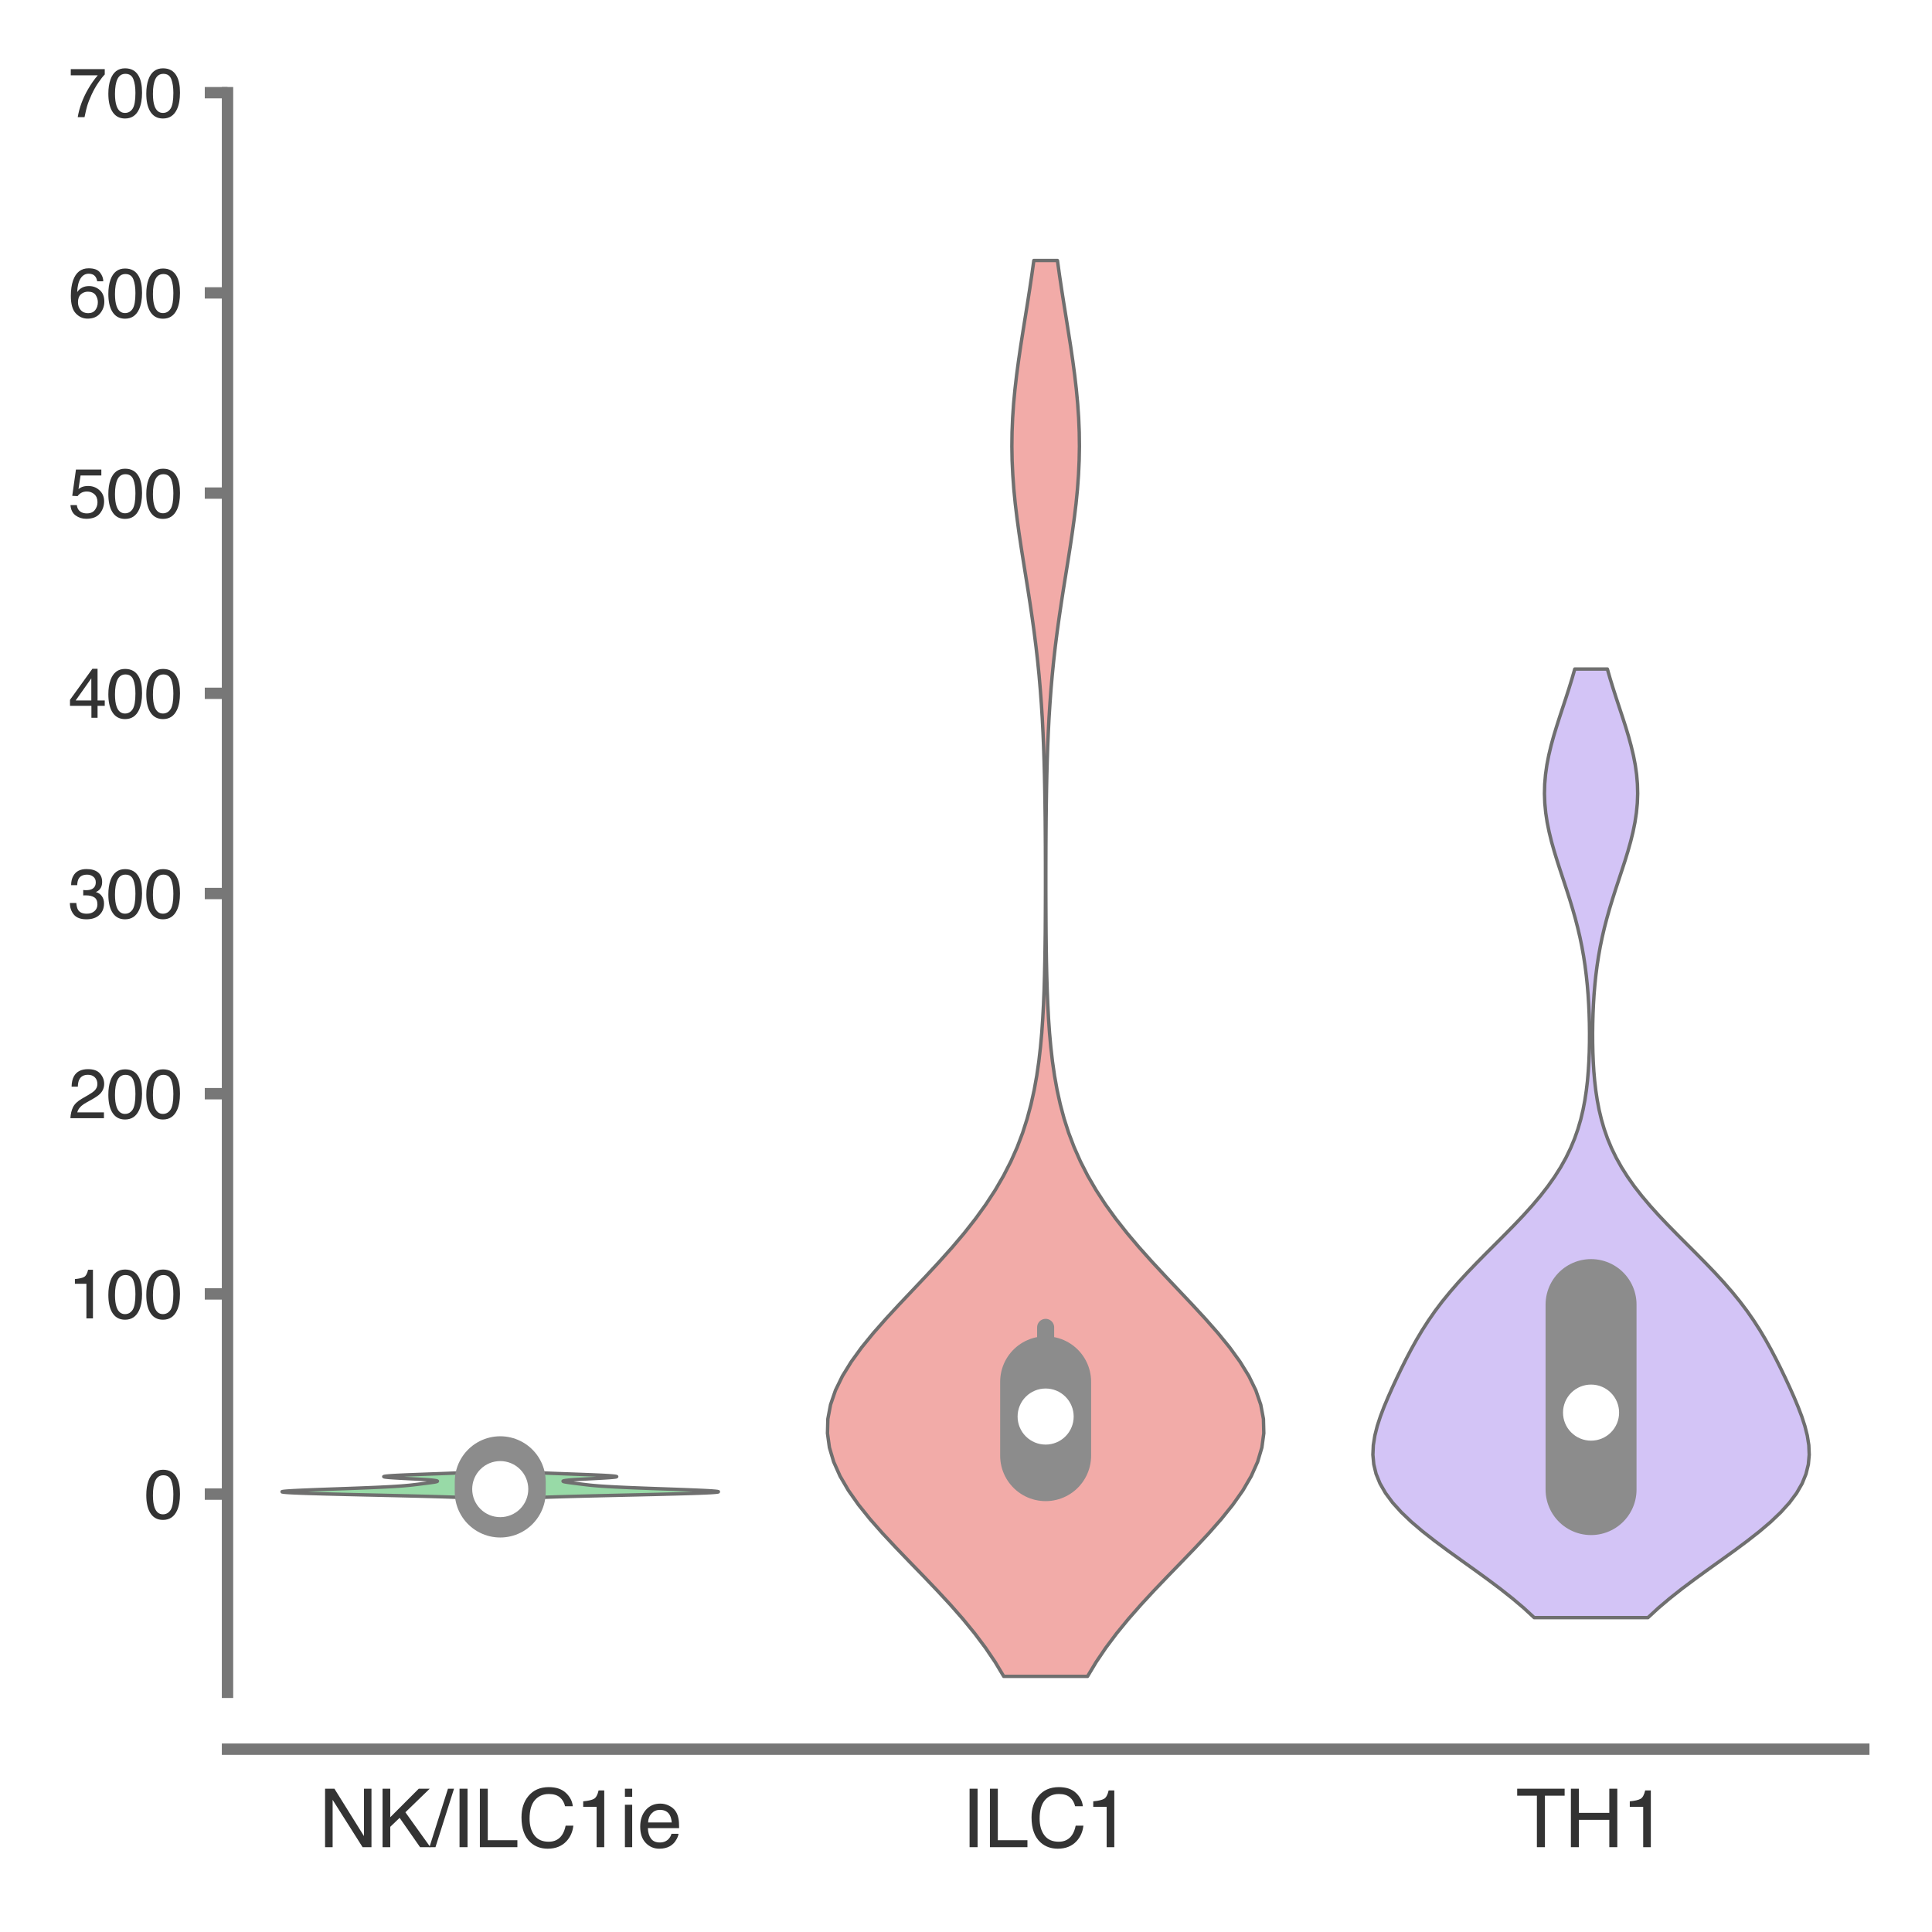 <?xml version="1.0" encoding="utf-8" standalone="no"?>
<!DOCTYPE svg PUBLIC "-//W3C//DTD SVG 1.1//EN"
  "http://www.w3.org/Graphics/SVG/1.1/DTD/svg11.dtd">
<svg xmlns:xlink="http://www.w3.org/1999/xlink" width="84.96pt" height="84.96pt" viewBox="0 0 84.96 84.96" xmlns="http://www.w3.org/2000/svg" version="1.1">
 <defs>
  <style type="text/css">*{stroke-linejoin: round; stroke-linecap: butt}</style>
 </defs>
 <g id="figure_1">
  <g id="patch_1">
   <path d="M 0 84.96 
L 84.96 84.96 
L 84.96 0 
L 0 0 
z
" style="fill: #ffffff"/>
  </g>
  <g id="axes_1">
   <g id="patch_2">
    <path d="M 10.005 74.42 
L 81.96 74.42 
L 81.96 4.076 
L 10.005 4.076 
z
" style="fill: #ffffff"/>
   </g>
   <g id="matplotlib.axis_1">
    <g id="xtick_1">
     <g id="text_1">
      <!-- NK/ILC1ie -->
      <g style="fill: #333333" transform="translate(14.022 81.23) scale(0.035 -0.035)">
       <defs>
        <path id="Helvetica-4e" d="M 488 4591 
L 1222 4591 
L 3541 872 
L 3541 4591 
L 4131 4591 
L 4131 0 
L 3434 0 
L 1081 3716 
L 1081 0 
L 488 0 
L 488 4591 
z
M 2269 4591 
L 2269 4591 
z
" transform="scale(0.016)"/>
        <path id="Helvetica-4b" d="M 488 4591 
L 1094 4591 
L 1094 2353 
L 3331 4591 
L 4191 4591 
L 2281 2741 
L 4244 0 
L 3434 0 
L 1828 2303 
L 1094 1600 
L 1094 0 
L 488 0 
L 488 4591 
z
" transform="scale(0.016)"/>
        <path id="Helvetica-2f" d="M 1456 4591 
L 1931 4591 
L 475 0 
L 0 0 
L 1456 4591 
z
" transform="scale(0.016)"/>
        <path id="Helvetica-49" d="M 628 4591 
L 1256 4591 
L 1256 0 
L 628 0 
L 628 4591 
z
" transform="scale(0.016)"/>
        <path id="Helvetica-4c" d="M 488 4591 
L 1109 4591 
L 1109 547 
L 3434 547 
L 3434 0 
L 488 0 
L 488 4591 
z
" transform="scale(0.016)"/>
        <path id="Helvetica-43" d="M 2422 4716 
Q 3294 4716 3775 4256 
Q 4256 3797 4309 3213 
L 3703 3213 
Q 3600 3656 3292 3915 
Q 2984 4175 2428 4175 
Q 1750 4175 1333 3698 
Q 916 3222 916 2238 
Q 916 1431 1292 929 
Q 1669 428 2416 428 
Q 3103 428 3463 956 
Q 3653 1234 3747 1688 
L 4353 1688 
Q 4272 963 3816 472 
Q 3269 -119 2341 -119 
Q 1541 -119 997 366 
Q 281 1006 281 2344 
Q 281 3359 819 4009 
Q 1400 4716 2422 4716 
z
M 2297 4716 
L 2297 4716 
z
" transform="scale(0.016)"/>
        <path id="Helvetica-31" d="M 613 3169 
L 613 3600 
Q 1222 3659 1462 3798 
Q 1703 3938 1822 4456 
L 2266 4456 
L 2266 0 
L 1666 0 
L 1666 3169 
L 613 3169 
z
" transform="scale(0.016)"/>
        <path id="Helvetica-69" d="M 413 3331 
L 984 3331 
L 984 0 
L 413 0 
L 413 3331 
z
M 413 4591 
L 984 4591 
L 984 3953 
L 413 3953 
L 413 4591 
z
" transform="scale(0.016)"/>
        <path id="Helvetica-65" d="M 1806 3422 
Q 2163 3422 2497 3255 
Q 2831 3088 3006 2822 
Q 3175 2569 3231 2231 
Q 3281 2000 3281 1494 
L 828 1494 
Q 844 984 1069 676 
Q 1294 369 1766 369 
Q 2206 369 2469 659 
Q 2619 828 2681 1050 
L 3234 1050 
Q 3213 866 3089 639 
Q 2966 413 2813 269 
Q 2556 19 2178 -69 
Q 1975 -119 1719 -119 
Q 1094 -119 659 336 
Q 225 791 225 1609 
Q 225 2416 662 2919 
Q 1100 3422 1806 3422 
z
M 2703 1941 
Q 2669 2306 2544 2525 
Q 2313 2931 1772 2931 
Q 1384 2931 1121 2651 
Q 859 2372 844 1941 
L 2703 1941 
z
M 1753 3428 
L 1753 3428 
z
" transform="scale(0.016)"/>
       </defs>
       <use xlink:href="#Helvetica-4e"/>
       <use xlink:href="#Helvetica-4b" x="72.217"/>
       <use xlink:href="#Helvetica-2f" x="138.916"/>
       <use xlink:href="#Helvetica-49" x="166.699"/>
       <use xlink:href="#Helvetica-4c" x="194.482"/>
       <use xlink:href="#Helvetica-43" x="250.098"/>
       <use xlink:href="#Helvetica-31" x="322.314"/>
       <use xlink:href="#Helvetica-69" x="377.93"/>
       <use xlink:href="#Helvetica-65" x="400.146"/>
      </g>
     </g>
    </g>
    <g id="xtick_2">
     <g id="text_2">
      <!-- ILC1 -->
      <g style="fill: #333333" transform="translate(42.286 81.23) scale(0.035 -0.035)">
       <use xlink:href="#Helvetica-49"/>
       <use xlink:href="#Helvetica-4c" x="27.783"/>
       <use xlink:href="#Helvetica-43" x="83.398"/>
       <use xlink:href="#Helvetica-31" x="155.615"/>
      </g>
     </g>
    </g>
    <g id="xtick_3">
     <g id="text_3">
      <!-- TH1 -->
      <g style="fill: #333333" transform="translate(66.661 81.23) scale(0.035 -0.035)">
       <defs>
        <path id="Helvetica-54" d="M 3828 4591 
L 3828 4044 
L 2281 4044 
L 2281 0 
L 1650 0 
L 1650 4044 
L 103 4044 
L 103 4591 
L 3828 4591 
z
" transform="scale(0.016)"/>
        <path id="Helvetica-48" d="M 503 4591 
L 1131 4591 
L 1131 2694 
L 3519 2694 
L 3519 4591 
L 4147 4591 
L 4147 0 
L 3519 0 
L 3519 2147 
L 1131 2147 
L 1131 0 
L 503 0 
L 503 4591 
z
" transform="scale(0.016)"/>
       </defs>
       <use xlink:href="#Helvetica-54"/>
       <use xlink:href="#Helvetica-48" x="61.084"/>
       <use xlink:href="#Helvetica-31" x="133.301"/>
      </g>
     </g>
    </g>
   </g>
   <g id="matplotlib.axis_2">
    <g id="ytick_1">
     <g id="line2d_1">
      <defs>
       <path id="m726d7c985e" d="M 0 0 
L -1 0 
" style="stroke: #777777; stroke-width: 0.5"/>
      </defs>
      <g>
       <use xlink:href="#m726d7c985e" x="10.005" y="65.704" style="fill: #777777; stroke: #777777; stroke-width: 0.5"/>
      </g>
     </g>
     <g id="text_4">
      <!-- 0 -->
      <g style="fill: #333333" transform="translate(6.337 66.78) scale(0.03 -0.03)">
       <defs>
        <path id="Helvetica-30" d="M 1731 4475 
Q 2600 4475 2988 3759 
Q 3288 3206 3288 2244 
Q 3288 1331 3016 734 
Q 2622 -122 1728 -122 
Q 922 -122 528 578 
Q 200 1163 200 2147 
Q 200 2909 397 3456 
Q 766 4475 1731 4475 
z
M 1725 391 
Q 2163 391 2422 778 
Q 2681 1166 2681 2222 
Q 2681 2984 2493 3476 
Q 2306 3969 1766 3969 
Q 1269 3969 1039 3501 
Q 809 3034 809 2125 
Q 809 1441 956 1025 
Q 1181 391 1725 391 
z
" transform="scale(0.016)"/>
       </defs>
       <use xlink:href="#Helvetica-30"/>
      </g>
     </g>
    </g>
    <g id="ytick_2">
     <g id="line2d_2">
      <g>
       <use xlink:href="#m726d7c985e" x="10.005" y="56.9" style="fill: #777777; stroke: #777777; stroke-width: 0.5"/>
      </g>
     </g>
     <g id="text_5">
      <!-- 100 -->
      <g style="fill: #333333" transform="translate(3 57.976) scale(0.03 -0.03)">
       <use xlink:href="#Helvetica-31"/>
       <use xlink:href="#Helvetica-30" x="55.615"/>
       <use xlink:href="#Helvetica-30" x="111.23"/>
      </g>
     </g>
    </g>
    <g id="ytick_3">
     <g id="line2d_3">
      <g>
       <use xlink:href="#m726d7c985e" x="10.005" y="48.096" style="fill: #777777; stroke: #777777; stroke-width: 0.5"/>
      </g>
     </g>
     <g id="text_6">
      <!-- 200 -->
      <g style="fill: #333333" transform="translate(3 49.172) scale(0.03 -0.03)">
       <defs>
        <path id="Helvetica-32" d="M 200 0 
Q 231 578 439 1006 
Q 647 1434 1250 1784 
L 1850 2131 
Q 2253 2366 2416 2531 
Q 2672 2791 2672 3125 
Q 2672 3516 2437 3745 
Q 2203 3975 1813 3975 
Q 1234 3975 1013 3538 
Q 894 3303 881 2888 
L 309 2888 
Q 319 3472 525 3841 
Q 891 4491 1816 4491 
Q 2584 4491 2939 4075 
Q 3294 3659 3294 3150 
Q 3294 2613 2916 2231 
Q 2697 2009 2131 1694 
L 1703 1456 
Q 1397 1288 1222 1134 
Q 909 863 828 531 
L 3272 531 
L 3272 0 
L 200 0 
z
" transform="scale(0.016)"/>
       </defs>
       <use xlink:href="#Helvetica-32"/>
       <use xlink:href="#Helvetica-30" x="55.615"/>
       <use xlink:href="#Helvetica-30" x="111.23"/>
      </g>
     </g>
    </g>
    <g id="ytick_4">
     <g id="line2d_4">
      <g>
       <use xlink:href="#m726d7c985e" x="10.005" y="39.292" style="fill: #777777; stroke: #777777; stroke-width: 0.5"/>
      </g>
     </g>
     <g id="text_7">
      <!-- 300 -->
      <g style="fill: #333333" transform="translate(3 40.368) scale(0.03 -0.03)">
       <defs>
        <path id="Helvetica-33" d="M 1663 -122 
Q 869 -122 511 314 
Q 153 750 153 1375 
L 741 1375 
Q 778 941 903 744 
Q 1122 391 1694 391 
Q 2138 391 2406 628 
Q 2675 866 2675 1241 
Q 2675 1703 2392 1887 
Q 2109 2072 1606 2072 
Q 1550 2072 1492 2070 
Q 1434 2069 1375 2066 
L 1375 2563 
Q 1463 2553 1522 2550 
Q 1581 2547 1650 2547 
Q 1966 2547 2169 2647 
Q 2525 2822 2525 3272 
Q 2525 3606 2287 3787 
Q 2050 3969 1734 3969 
Q 1172 3969 956 3594 
Q 838 3388 822 3006 
L 266 3006 
Q 266 3506 466 3856 
Q 809 4481 1675 4481 
Q 2359 4481 2734 4176 
Q 3109 3872 3109 3294 
Q 3109 2881 2888 2625 
Q 2750 2466 2531 2375 
Q 2884 2278 3082 2001 
Q 3281 1725 3281 1325 
Q 3281 684 2859 281 
Q 2438 -122 1663 -122 
z
" transform="scale(0.016)"/>
       </defs>
       <use xlink:href="#Helvetica-33"/>
       <use xlink:href="#Helvetica-30" x="55.615"/>
       <use xlink:href="#Helvetica-30" x="111.23"/>
      </g>
     </g>
    </g>
    <g id="ytick_5">
     <g id="line2d_5">
      <g>
       <use xlink:href="#m726d7c985e" x="10.005" y="30.488" style="fill: #777777; stroke: #777777; stroke-width: 0.5"/>
      </g>
     </g>
     <g id="text_8">
      <!-- 400 -->
      <g style="fill: #333333" transform="translate(3 31.564) scale(0.03 -0.03)">
       <defs>
        <path id="Helvetica-34" d="M 2116 1584 
L 2116 3613 
L 681 1584 
L 2116 1584 
z
M 2125 0 
L 2125 1094 
L 163 1094 
L 163 1644 
L 2213 4488 
L 2688 4488 
L 2688 1584 
L 3347 1584 
L 3347 1094 
L 2688 1094 
L 2688 0 
L 2125 0 
z
" transform="scale(0.016)"/>
       </defs>
       <use xlink:href="#Helvetica-34"/>
       <use xlink:href="#Helvetica-30" x="55.615"/>
       <use xlink:href="#Helvetica-30" x="111.23"/>
      </g>
     </g>
    </g>
    <g id="ytick_6">
     <g id="line2d_6">
      <g>
       <use xlink:href="#m726d7c985e" x="10.005" y="21.684" style="fill: #777777; stroke: #777777; stroke-width: 0.5"/>
      </g>
     </g>
     <g id="text_9">
      <!-- 500 -->
      <g style="fill: #333333" transform="translate(3 22.76) scale(0.03 -0.03)">
       <defs>
        <path id="Helvetica-35" d="M 791 1141 
Q 847 659 1238 475 
Q 1438 381 1700 381 
Q 2200 381 2440 700 
Q 2681 1019 2681 1406 
Q 2681 1875 2395 2131 
Q 2109 2388 1709 2388 
Q 1419 2388 1211 2275 
Q 1003 2163 856 1963 
L 369 1991 
L 709 4400 
L 3034 4400 
L 3034 3856 
L 1131 3856 
L 941 2613 
Q 1097 2731 1238 2791 
Q 1488 2894 1816 2894 
Q 2431 2894 2859 2497 
Q 3288 2100 3288 1491 
Q 3288 856 2895 371 
Q 2503 -113 1644 -113 
Q 1097 -113 676 195 
Q 256 503 206 1141 
L 791 1141 
z
" transform="scale(0.016)"/>
       </defs>
       <use xlink:href="#Helvetica-35"/>
       <use xlink:href="#Helvetica-30" x="55.615"/>
       <use xlink:href="#Helvetica-30" x="111.23"/>
      </g>
     </g>
    </g>
    <g id="ytick_7">
     <g id="line2d_7">
      <g>
       <use xlink:href="#m726d7c985e" x="10.005" y="12.88" style="fill: #777777; stroke: #777777; stroke-width: 0.5"/>
      </g>
     </g>
     <g id="text_10">
      <!-- 600 -->
      <g style="fill: #333333" transform="translate(3 13.956) scale(0.03 -0.03)">
       <defs>
        <path id="Helvetica-36" d="M 1872 4494 
Q 2622 4494 2917 4105 
Q 3213 3716 3213 3303 
L 2656 3303 
Q 2606 3569 2497 3719 
Q 2294 4000 1881 4000 
Q 1409 4000 1131 3564 
Q 853 3128 822 2316 
Q 1016 2600 1309 2741 
Q 1578 2866 1909 2866 
Q 2472 2866 2890 2506 
Q 3309 2147 3309 1434 
Q 3309 825 2912 354 
Q 2516 -116 1781 -116 
Q 1153 -116 697 361 
Q 241 838 241 1966 
Q 241 2800 444 3381 
Q 834 4494 1872 4494 
z
M 1831 384 
Q 2275 384 2495 682 
Q 2716 981 2716 1388 
Q 2716 1731 2519 2042 
Q 2322 2353 1803 2353 
Q 1441 2353 1167 2112 
Q 894 1872 894 1388 
Q 894 963 1142 673 
Q 1391 384 1831 384 
z
" transform="scale(0.016)"/>
       </defs>
       <use xlink:href="#Helvetica-36"/>
       <use xlink:href="#Helvetica-30" x="55.615"/>
       <use xlink:href="#Helvetica-30" x="111.23"/>
      </g>
     </g>
    </g>
    <g id="ytick_8">
     <g id="line2d_8">
      <g>
       <use xlink:href="#m726d7c985e" x="10.005" y="4.076" style="fill: #777777; stroke: #777777; stroke-width: 0.5"/>
      </g>
     </g>
     <g id="text_11">
      <!-- 700 -->
      <g style="fill: #333333" transform="translate(3 5.152) scale(0.03 -0.03)">
       <defs>
        <path id="Helvetica-37" d="M 3347 4400 
L 3347 3909 
Q 3131 3700 2773 3181 
Q 2416 2663 2141 2063 
Q 1869 1478 1728 997 
Q 1638 688 1494 0 
L 872 0 
Q 1084 1281 1809 2550 
Q 2238 3294 2709 3834 
L 234 3834 
L 234 4400 
L 3347 4400 
z
" transform="scale(0.016)"/>
       </defs>
       <use xlink:href="#Helvetica-37"/>
       <use xlink:href="#Helvetica-30" x="55.615"/>
       <use xlink:href="#Helvetica-30" x="111.23"/>
      </g>
     </g>
    </g>
   </g>
   <g id="PolyCollection_1">
    <defs>
     <path id="m56b5bedebd" d="M 23.462 -19.098 
L 20.533 -19.098 
L 20.269 -19.109 
L 19.975 -19.12 
L 19.649 -19.131 
L 19.293 -19.142 
L 18.908 -19.153 
L 18.495 -19.164 
L 18.059 -19.175 
L 17.603 -19.186 
L 17.132 -19.197 
L 16.651 -19.208 
L 16.166 -19.219 
L 15.685 -19.23 
L 15.213 -19.241 
L 14.759 -19.253 
L 14.329 -19.264 
L 13.929 -19.275 
L 13.567 -19.286 
L 13.247 -19.297 
L 12.974 -19.308 
L 12.752 -19.319 
L 12.583 -19.33 
L 12.469 -19.341 
L 12.409 -19.352 
L 12.404 -19.363 
L 12.449 -19.374 
L 12.543 -19.385 
L 12.682 -19.396 
L 12.861 -19.407 
L 13.075 -19.418 
L 13.318 -19.429 
L 13.586 -19.44 
L 13.872 -19.452 
L 14.171 -19.463 
L 14.479 -19.474 
L 14.79 -19.485 
L 15.1 -19.496 
L 15.405 -19.507 
L 15.702 -19.518 
L 15.987 -19.529 
L 16.259 -19.54 
L 16.515 -19.551 
L 16.754 -19.562 
L 16.976 -19.573 
L 17.178 -19.584 
L 17.363 -19.595 
L 17.53 -19.606 
L 17.681 -19.617 
L 17.817 -19.628 
L 17.939 -19.639 
L 18.05 -19.65 
L 18.153 -19.662 
L 18.248 -19.673 
L 18.34 -19.684 
L 18.428 -19.695 
L 18.516 -19.706 
L 18.603 -19.717 
L 18.691 -19.728 
L 18.778 -19.739 
L 18.865 -19.75 
L 18.949 -19.761 
L 19.027 -19.772 
L 19.098 -19.783 
L 19.158 -19.794 
L 19.203 -19.805 
L 19.229 -19.816 
L 19.235 -19.827 
L 19.216 -19.838 
L 19.17 -19.849 
L 19.097 -19.86 
L 18.996 -19.872 
L 18.868 -19.883 
L 18.714 -19.894 
L 18.539 -19.905 
L 18.346 -19.916 
L 18.141 -19.927 
L 17.931 -19.938 
L 17.722 -19.949 
L 17.522 -19.96 
L 17.337 -19.971 
L 17.176 -19.982 
L 17.044 -19.993 
L 16.947 -20.004 
L 16.89 -20.015 
L 16.876 -20.026 
L 16.906 -20.037 
L 16.981 -20.048 
L 17.1 -20.059 
L 17.26 -20.071 
L 17.458 -20.082 
L 17.688 -20.093 
L 17.945 -20.104 
L 18.223 -20.115 
L 18.515 -20.126 
L 18.815 -20.137 
L 19.117 -20.148 
L 19.416 -20.159 
L 19.706 -20.17 
L 19.983 -20.181 
L 20.243 -20.192 
L 23.752 -20.192 
L 23.752 -20.192 
L 24.013 -20.181 
L 24.289 -20.17 
L 24.579 -20.159 
L 24.878 -20.148 
L 25.18 -20.137 
L 25.48 -20.126 
L 25.772 -20.115 
L 26.05 -20.104 
L 26.307 -20.093 
L 26.538 -20.082 
L 26.735 -20.071 
L 26.895 -20.059 
L 27.014 -20.048 
L 27.089 -20.037 
L 27.119 -20.026 
L 27.105 -20.015 
L 27.048 -20.004 
L 26.951 -19.993 
L 26.819 -19.982 
L 26.658 -19.971 
L 26.473 -19.96 
L 26.273 -19.949 
L 26.064 -19.938 
L 25.854 -19.927 
L 25.649 -19.916 
L 25.456 -19.905 
L 25.281 -19.894 
L 25.127 -19.883 
L 24.999 -19.872 
L 24.898 -19.86 
L 24.825 -19.849 
L 24.779 -19.838 
L 24.76 -19.827 
L 24.766 -19.816 
L 24.792 -19.805 
L 24.837 -19.794 
L 24.897 -19.783 
L 24.968 -19.772 
L 25.047 -19.761 
L 25.13 -19.75 
L 25.217 -19.739 
L 25.304 -19.728 
L 25.392 -19.717 
L 25.479 -19.706 
L 25.567 -19.695 
L 25.655 -19.684 
L 25.747 -19.673 
L 25.842 -19.662 
L 25.945 -19.65 
L 26.056 -19.639 
L 26.179 -19.628 
L 26.314 -19.617 
L 26.465 -19.606 
L 26.632 -19.595 
L 26.817 -19.584 
L 27.02 -19.573 
L 27.241 -19.562 
L 27.48 -19.551 
L 27.736 -19.54 
L 28.008 -19.529 
L 28.293 -19.518 
L 28.59 -19.507 
L 28.895 -19.496 
L 29.205 -19.485 
L 29.516 -19.474 
L 29.824 -19.463 
L 30.123 -19.452 
L 30.409 -19.44 
L 30.677 -19.429 
L 30.92 -19.418 
L 31.134 -19.407 
L 31.313 -19.396 
L 31.452 -19.385 
L 31.546 -19.374 
L 31.591 -19.363 
L 31.586 -19.352 
L 31.526 -19.341 
L 31.412 -19.33 
L 31.243 -19.319 
L 31.021 -19.308 
L 30.748 -19.297 
L 30.428 -19.286 
L 30.066 -19.275 
L 29.667 -19.264 
L 29.236 -19.253 
L 28.782 -19.241 
L 28.31 -19.23 
L 27.829 -19.219 
L 27.344 -19.208 
L 26.863 -19.197 
L 26.392 -19.186 
L 25.936 -19.175 
L 25.5 -19.164 
L 25.087 -19.153 
L 24.702 -19.142 
L 24.346 -19.131 
L 24.021 -19.12 
L 23.726 -19.109 
L 23.462 -19.098 
z
" style="stroke: #6f6f6f; stroke-width: 0.15"/>
    </defs>
    <g clip-path="url(#pb22551a14f)">
     <use xlink:href="#m56b5bedebd" x="0" y="84.96" style="fill: #98daa7; stroke: #6f6f6f; stroke-width: 0.15"/>
    </g>
   </g>
   <g id="PolyCollection_2">
    <defs>
     <path id="mf51268f499" d="M 47.824 -11.242 
L 44.14 -11.242 
L 43.762 -11.871 
L 43.336 -12.5 
L 42.864 -13.129 
L 42.35 -13.757 
L 41.798 -14.386 
L 41.216 -15.015 
L 40.615 -15.644 
L 40.004 -16.273 
L 39.399 -16.902 
L 38.811 -17.531 
L 38.257 -18.16 
L 37.752 -18.789 
L 37.309 -19.418 
L 36.942 -20.047 
L 36.661 -20.676 
L 36.474 -21.305 
L 36.388 -21.933 
L 36.405 -22.562 
L 36.524 -23.191 
L 36.74 -23.82 
L 37.047 -24.449 
L 37.435 -25.078 
L 37.891 -25.707 
L 38.404 -26.336 
L 38.958 -26.965 
L 39.539 -27.594 
L 40.134 -28.223 
L 40.729 -28.852 
L 41.312 -29.481 
L 41.874 -30.109 
L 42.406 -30.738 
L 42.9 -31.367 
L 43.354 -31.996 
L 43.765 -32.625 
L 44.13 -33.254 
L 44.452 -33.883 
L 44.731 -34.512 
L 44.97 -35.141 
L 45.171 -35.77 
L 45.34 -36.399 
L 45.479 -37.028 
L 45.592 -37.657 
L 45.683 -38.285 
L 45.755 -38.914 
L 45.812 -39.543 
L 45.855 -40.172 
L 45.889 -40.801 
L 45.915 -41.43 
L 45.933 -42.059 
L 45.947 -42.688 
L 45.957 -43.317 
L 45.965 -43.946 
L 45.969 -44.575 
L 45.972 -45.204 
L 45.974 -45.833 
L 45.974 -46.462 
L 45.973 -47.09 
L 45.971 -47.719 
L 45.967 -48.348 
L 45.962 -48.977 
L 45.954 -49.606 
L 45.944 -50.235 
L 45.931 -50.864 
L 45.914 -51.493 
L 45.893 -52.122 
L 45.866 -52.751 
L 45.834 -53.38 
L 45.794 -54.009 
L 45.747 -54.638 
L 45.693 -55.266 
L 45.63 -55.895 
L 45.558 -56.524 
L 45.479 -57.153 
L 45.392 -57.782 
L 45.299 -58.411 
L 45.202 -59.04 
L 45.101 -59.669 
L 45 -60.298 
L 44.901 -60.927 
L 44.807 -61.556 
L 44.722 -62.185 
L 44.646 -62.814 
L 44.584 -63.442 
L 44.538 -64.071 
L 44.508 -64.7 
L 44.497 -65.329 
L 44.505 -65.958 
L 44.531 -66.587 
L 44.574 -67.216 
L 44.634 -67.845 
L 44.707 -68.474 
L 44.791 -69.103 
L 44.883 -69.732 
L 44.981 -70.361 
L 45.082 -70.99 
L 45.183 -71.618 
L 45.281 -72.247 
L 45.375 -72.876 
L 45.463 -73.505 
L 46.501 -73.505 
L 46.501 -73.505 
L 46.589 -72.876 
L 46.683 -72.247 
L 46.782 -71.618 
L 46.883 -70.99 
L 46.983 -70.361 
L 47.082 -69.732 
L 47.174 -69.103 
L 47.258 -68.474 
L 47.331 -67.845 
L 47.39 -67.216 
L 47.434 -66.587 
L 47.46 -65.958 
L 47.468 -65.329 
L 47.456 -64.7 
L 47.427 -64.071 
L 47.381 -63.442 
L 47.319 -62.814 
L 47.243 -62.185 
L 47.157 -61.556 
L 47.064 -60.927 
L 46.965 -60.298 
L 46.864 -59.669 
L 46.763 -59.04 
L 46.666 -58.411 
L 46.573 -57.782 
L 46.486 -57.153 
L 46.406 -56.524 
L 46.335 -55.895 
L 46.272 -55.266 
L 46.217 -54.638 
L 46.171 -54.009 
L 46.131 -53.38 
L 46.099 -52.751 
L 46.072 -52.122 
L 46.051 -51.493 
L 46.034 -50.864 
L 46.021 -50.235 
L 46.011 -49.606 
L 46.003 -48.977 
L 45.998 -48.348 
L 45.994 -47.719 
L 45.992 -47.09 
L 45.991 -46.462 
L 45.991 -45.833 
L 45.993 -45.204 
L 45.996 -44.575 
L 46 -43.946 
L 46.007 -43.317 
L 46.017 -42.688 
L 46.031 -42.059 
L 46.05 -41.43 
L 46.076 -40.801 
L 46.109 -40.172 
L 46.153 -39.543 
L 46.21 -38.914 
L 46.282 -38.285 
L 46.373 -37.657 
L 46.486 -37.028 
L 46.625 -36.399 
L 46.793 -35.77 
L 46.995 -35.141 
L 47.234 -34.512 
L 47.513 -33.883 
L 47.834 -33.254 
L 48.2 -32.625 
L 48.61 -31.996 
L 49.064 -31.367 
L 49.559 -30.738 
L 50.091 -30.109 
L 50.652 -29.481 
L 51.236 -28.852 
L 51.831 -28.223 
L 52.425 -27.594 
L 53.007 -26.965 
L 53.561 -26.336 
L 54.074 -25.707 
L 54.53 -25.078 
L 54.918 -24.449 
L 55.225 -23.82 
L 55.441 -23.191 
L 55.56 -22.562 
L 55.576 -21.933 
L 55.491 -21.305 
L 55.304 -20.676 
L 55.023 -20.047 
L 54.656 -19.418 
L 54.213 -18.789 
L 53.707 -18.16 
L 53.154 -17.531 
L 52.566 -16.902 
L 51.96 -16.273 
L 51.35 -15.644 
L 50.748 -15.015 
L 50.167 -14.386 
L 49.615 -13.757 
L 49.101 -13.129 
L 48.629 -12.5 
L 48.203 -11.871 
L 47.824 -11.242 
z
" style="stroke: #6f6f6f; stroke-width: 0.15"/>
    </defs>
    <g clip-path="url(#pb22551a14f)">
     <use xlink:href="#mf51268f499" x="0" y="84.96" style="fill: #f2aba8; stroke: #6f6f6f; stroke-width: 0.15"/>
    </g>
   </g>
   <g id="PolyCollection_3">
    <defs>
     <path id="m55806c76bd" d="M 72.468 -13.824 
L 67.467 -13.824 
L 67.011 -14.245 
L 66.513 -14.666 
L 65.979 -15.088 
L 65.418 -15.509 
L 64.837 -15.931 
L 64.248 -16.352 
L 63.664 -16.773 
L 63.097 -17.195 
L 62.559 -17.616 
L 62.064 -18.037 
L 61.622 -18.459 
L 61.241 -18.88 
L 60.928 -19.302 
L 60.686 -19.723 
L 60.514 -20.144 
L 60.412 -20.566 
L 60.373 -20.987 
L 60.392 -21.408 
L 60.459 -21.83 
L 60.565 -22.251 
L 60.703 -22.673 
L 60.863 -23.094 
L 61.04 -23.515 
L 61.227 -23.937 
L 61.423 -24.358 
L 61.626 -24.779 
L 61.837 -25.201 
L 62.058 -25.622 
L 62.292 -26.043 
L 62.543 -26.465 
L 62.814 -26.886 
L 63.107 -27.308 
L 63.425 -27.729 
L 63.769 -28.15 
L 64.135 -28.572 
L 64.523 -28.993 
L 64.927 -29.414 
L 65.343 -29.836 
L 65.765 -30.257 
L 66.185 -30.679 
L 66.598 -31.1 
L 66.998 -31.521 
L 67.378 -31.943 
L 67.734 -32.364 
L 68.062 -32.785 
L 68.361 -33.207 
L 68.628 -33.628 
L 68.864 -34.05 
L 69.068 -34.471 
L 69.243 -34.892 
L 69.391 -35.314 
L 69.514 -35.735 
L 69.614 -36.156 
L 69.695 -36.578 
L 69.758 -36.999 
L 69.808 -37.42 
L 69.844 -37.842 
L 69.87 -38.263 
L 69.888 -38.685 
L 69.897 -39.106 
L 69.899 -39.527 
L 69.894 -39.949 
L 69.882 -40.37 
L 69.863 -40.791 
L 69.837 -41.213 
L 69.802 -41.634 
L 69.758 -42.056 
L 69.705 -42.477 
L 69.641 -42.898 
L 69.566 -43.32 
L 69.479 -43.741 
L 69.38 -44.162 
L 69.271 -44.584 
L 69.151 -45.005 
L 69.023 -45.427 
L 68.888 -45.848 
L 68.75 -46.269 
L 68.61 -46.691 
L 68.474 -47.112 
L 68.345 -47.533 
L 68.226 -47.955 
L 68.123 -48.376 
L 68.037 -48.797 
L 67.973 -49.219 
L 67.933 -49.64 
L 67.918 -50.062 
L 67.929 -50.483 
L 67.965 -50.904 
L 68.025 -51.326 
L 68.107 -51.747 
L 68.207 -52.168 
L 68.323 -52.59 
L 68.451 -53.011 
L 68.586 -53.433 
L 68.725 -53.854 
L 68.864 -54.275 
L 69 -54.697 
L 69.13 -55.118 
L 69.251 -55.539 
L 70.684 -55.539 
L 70.684 -55.539 
L 70.805 -55.118 
L 70.935 -54.697 
L 71.07 -54.275 
L 71.209 -53.854 
L 71.348 -53.433 
L 71.484 -53.011 
L 71.611 -52.59 
L 71.727 -52.168 
L 71.828 -51.747 
L 71.91 -51.326 
L 71.97 -50.904 
L 72.006 -50.483 
L 72.017 -50.062 
L 72.002 -49.64 
L 71.961 -49.219 
L 71.897 -48.797 
L 71.812 -48.376 
L 71.708 -47.955 
L 71.59 -47.533 
L 71.461 -47.112 
L 71.324 -46.691 
L 71.185 -46.269 
L 71.046 -45.848 
L 70.912 -45.427 
L 70.783 -45.005 
L 70.664 -44.584 
L 70.554 -44.162 
L 70.456 -43.741 
L 70.369 -43.32 
L 70.294 -42.898 
L 70.23 -42.477 
L 70.176 -42.056 
L 70.133 -41.634 
L 70.098 -41.213 
L 70.072 -40.791 
L 70.053 -40.37 
L 70.041 -39.949 
L 70.036 -39.527 
L 70.038 -39.106 
L 70.047 -38.685 
L 70.064 -38.263 
L 70.09 -37.842 
L 70.127 -37.42 
L 70.176 -36.999 
L 70.24 -36.578 
L 70.32 -36.156 
L 70.421 -35.735 
L 70.543 -35.314 
L 70.691 -34.892 
L 70.866 -34.471 
L 71.071 -34.05 
L 71.307 -33.628 
L 71.574 -33.207 
L 71.872 -32.785 
L 72.201 -32.364 
L 72.557 -31.943 
L 72.937 -31.521 
L 73.336 -31.1 
L 73.749 -30.679 
L 74.17 -30.257 
L 74.591 -29.836 
L 75.007 -29.414 
L 75.412 -28.993 
L 75.799 -28.572 
L 76.166 -28.15 
L 76.509 -27.729 
L 76.827 -27.308 
L 77.121 -26.886 
L 77.392 -26.465 
L 77.643 -26.043 
L 77.877 -25.622 
L 78.098 -25.201 
L 78.309 -24.779 
L 78.512 -24.358 
L 78.707 -23.937 
L 78.895 -23.515 
L 79.071 -23.094 
L 79.232 -22.673 
L 79.369 -22.251 
L 79.476 -21.83 
L 79.543 -21.408 
L 79.561 -20.987 
L 79.523 -20.566 
L 79.42 -20.144 
L 79.249 -19.723 
L 79.007 -19.302 
L 78.693 -18.88 
L 78.312 -18.459 
L 77.87 -18.037 
L 77.375 -17.616 
L 76.838 -17.195 
L 76.271 -16.773 
L 75.687 -16.352 
L 75.098 -15.931 
L 74.517 -15.509 
L 73.955 -15.088 
L 73.422 -14.666 
L 72.924 -14.245 
L 72.468 -13.824 
z
" style="stroke: #6f6f6f; stroke-width: 0.15"/>
    </defs>
    <g clip-path="url(#pb22551a14f)">
     <use xlink:href="#m55806c76bd" x="0" y="84.96" style="fill: #d3c4f6; stroke: #6f6f6f; stroke-width: 0.15"/>
    </g>
   </g>
   <g id="line2d_9">
    <path d="M 21.998 65.699 
L 21.998 64.931 
" clip-path="url(#pb22551a14f)" style="fill: none; stroke: #8c8c8c; stroke-width: 0.75; stroke-linecap: round"/>
   </g>
   <g id="line2d_10">
    <path d="M 21.998 65.612 
L 21.998 65.16 
" clip-path="url(#pb22551a14f)" style="fill: none; stroke: #8c8c8c; stroke-width: 4; stroke-linecap: round"/>
   </g>
   <g id="line2d_11">
    <path d="M 21.998 65.484 
" clip-path="url(#pb22551a14f)" style="fill: none; stroke: #6f6f6f; stroke-width: 1.2; stroke-linecap: round"/>
    <defs>
     <path id="m42942ac474" d="M 0 0.833 
C 0.221 0.833 0.433 0.746 0.589 0.589 
C 0.746 0.433 0.833 0.221 0.833 0 
C 0.833 -0.221 0.746 -0.433 0.589 -0.589 
C 0.433 -0.746 0.221 -0.833 0 -0.833 
C -0.221 -0.833 -0.433 -0.746 -0.589 -0.589 
C -0.746 -0.433 -0.833 -0.221 -0.833 0 
C -0.833 0.221 -0.746 0.433 -0.589 0.589 
C -0.433 0.746 -0.221 0.833 0 0.833 
z
" style="stroke: #ffffff; stroke-width: 0.8"/>
    </defs>
    <g clip-path="url(#pb22551a14f)">
     <use xlink:href="#m42942ac474" x="21.998" y="65.484" style="fill: #ffffff; stroke: #ffffff; stroke-width: 0.8"/>
    </g>
   </g>
   <g id="line2d_12">
    <path d="M 45.982 65.601 
L 45.982 58.371 
" clip-path="url(#pb22551a14f)" style="fill: none; stroke: #8c8c8c; stroke-width: 0.75; stroke-linecap: round"/>
   </g>
   <g id="line2d_13">
    <path d="M 45.982 64.012 
L 45.982 60.764 
" clip-path="url(#pb22551a14f)" style="fill: none; stroke: #8c8c8c; stroke-width: 4; stroke-linecap: round"/>
   </g>
   <g id="line2d_14">
    <path d="M 45.982 62.293 
" clip-path="url(#pb22551a14f)" style="fill: none; stroke: #6f6f6f; stroke-width: 1.2; stroke-linecap: round"/>
    <g clip-path="url(#pb22551a14f)">
     <use xlink:href="#m42942ac474" x="45.982" y="62.293" style="fill: #ffffff; stroke: #ffffff; stroke-width: 0.8"/>
    </g>
   </g>
   <g id="line2d_15">
    <path d="M 69.967 65.695 
L 69.967 57.066 
" clip-path="url(#pb22551a14f)" style="fill: none; stroke: #8c8c8c; stroke-width: 0.75; stroke-linecap: round"/>
   </g>
   <g id="line2d_16">
    <path d="M 69.967 65.505 
L 69.967 57.369 
" clip-path="url(#pb22551a14f)" style="fill: none; stroke: #8c8c8c; stroke-width: 4; stroke-linecap: round"/>
   </g>
   <g id="line2d_17">
    <path d="M 69.967 62.12 
" clip-path="url(#pb22551a14f)" style="fill: none; stroke: #6f6f6f; stroke-width: 1.2; stroke-linecap: round"/>
    <g clip-path="url(#pb22551a14f)">
     <use xlink:href="#m42942ac474" x="69.967" y="62.12" style="fill: #ffffff; stroke: #ffffff; stroke-width: 0.8"/>
    </g>
   </g>
   <g id="patch_3">
    <path d="M 10.005 74.42 
L 10.005 4.076 
" style="fill: none; stroke: #777777; stroke-width: 0.5; stroke-linejoin: miter; stroke-linecap: square"/>
   </g>
   <g id="patch_4">
    <path d="M 10.005 76.92 
L 81.96 76.92 
" style="fill: none; stroke: #777777; stroke-width: 0.5; stroke-linejoin: miter; stroke-linecap: square"/>
   </g>
  </g>
 </g>
 <defs>
  <clipPath id="pb22551a14f">
   <rect x="10.005" y="4.076" width="71.955" height="70.343"/>
  </clipPath>
 </defs>
</svg>
